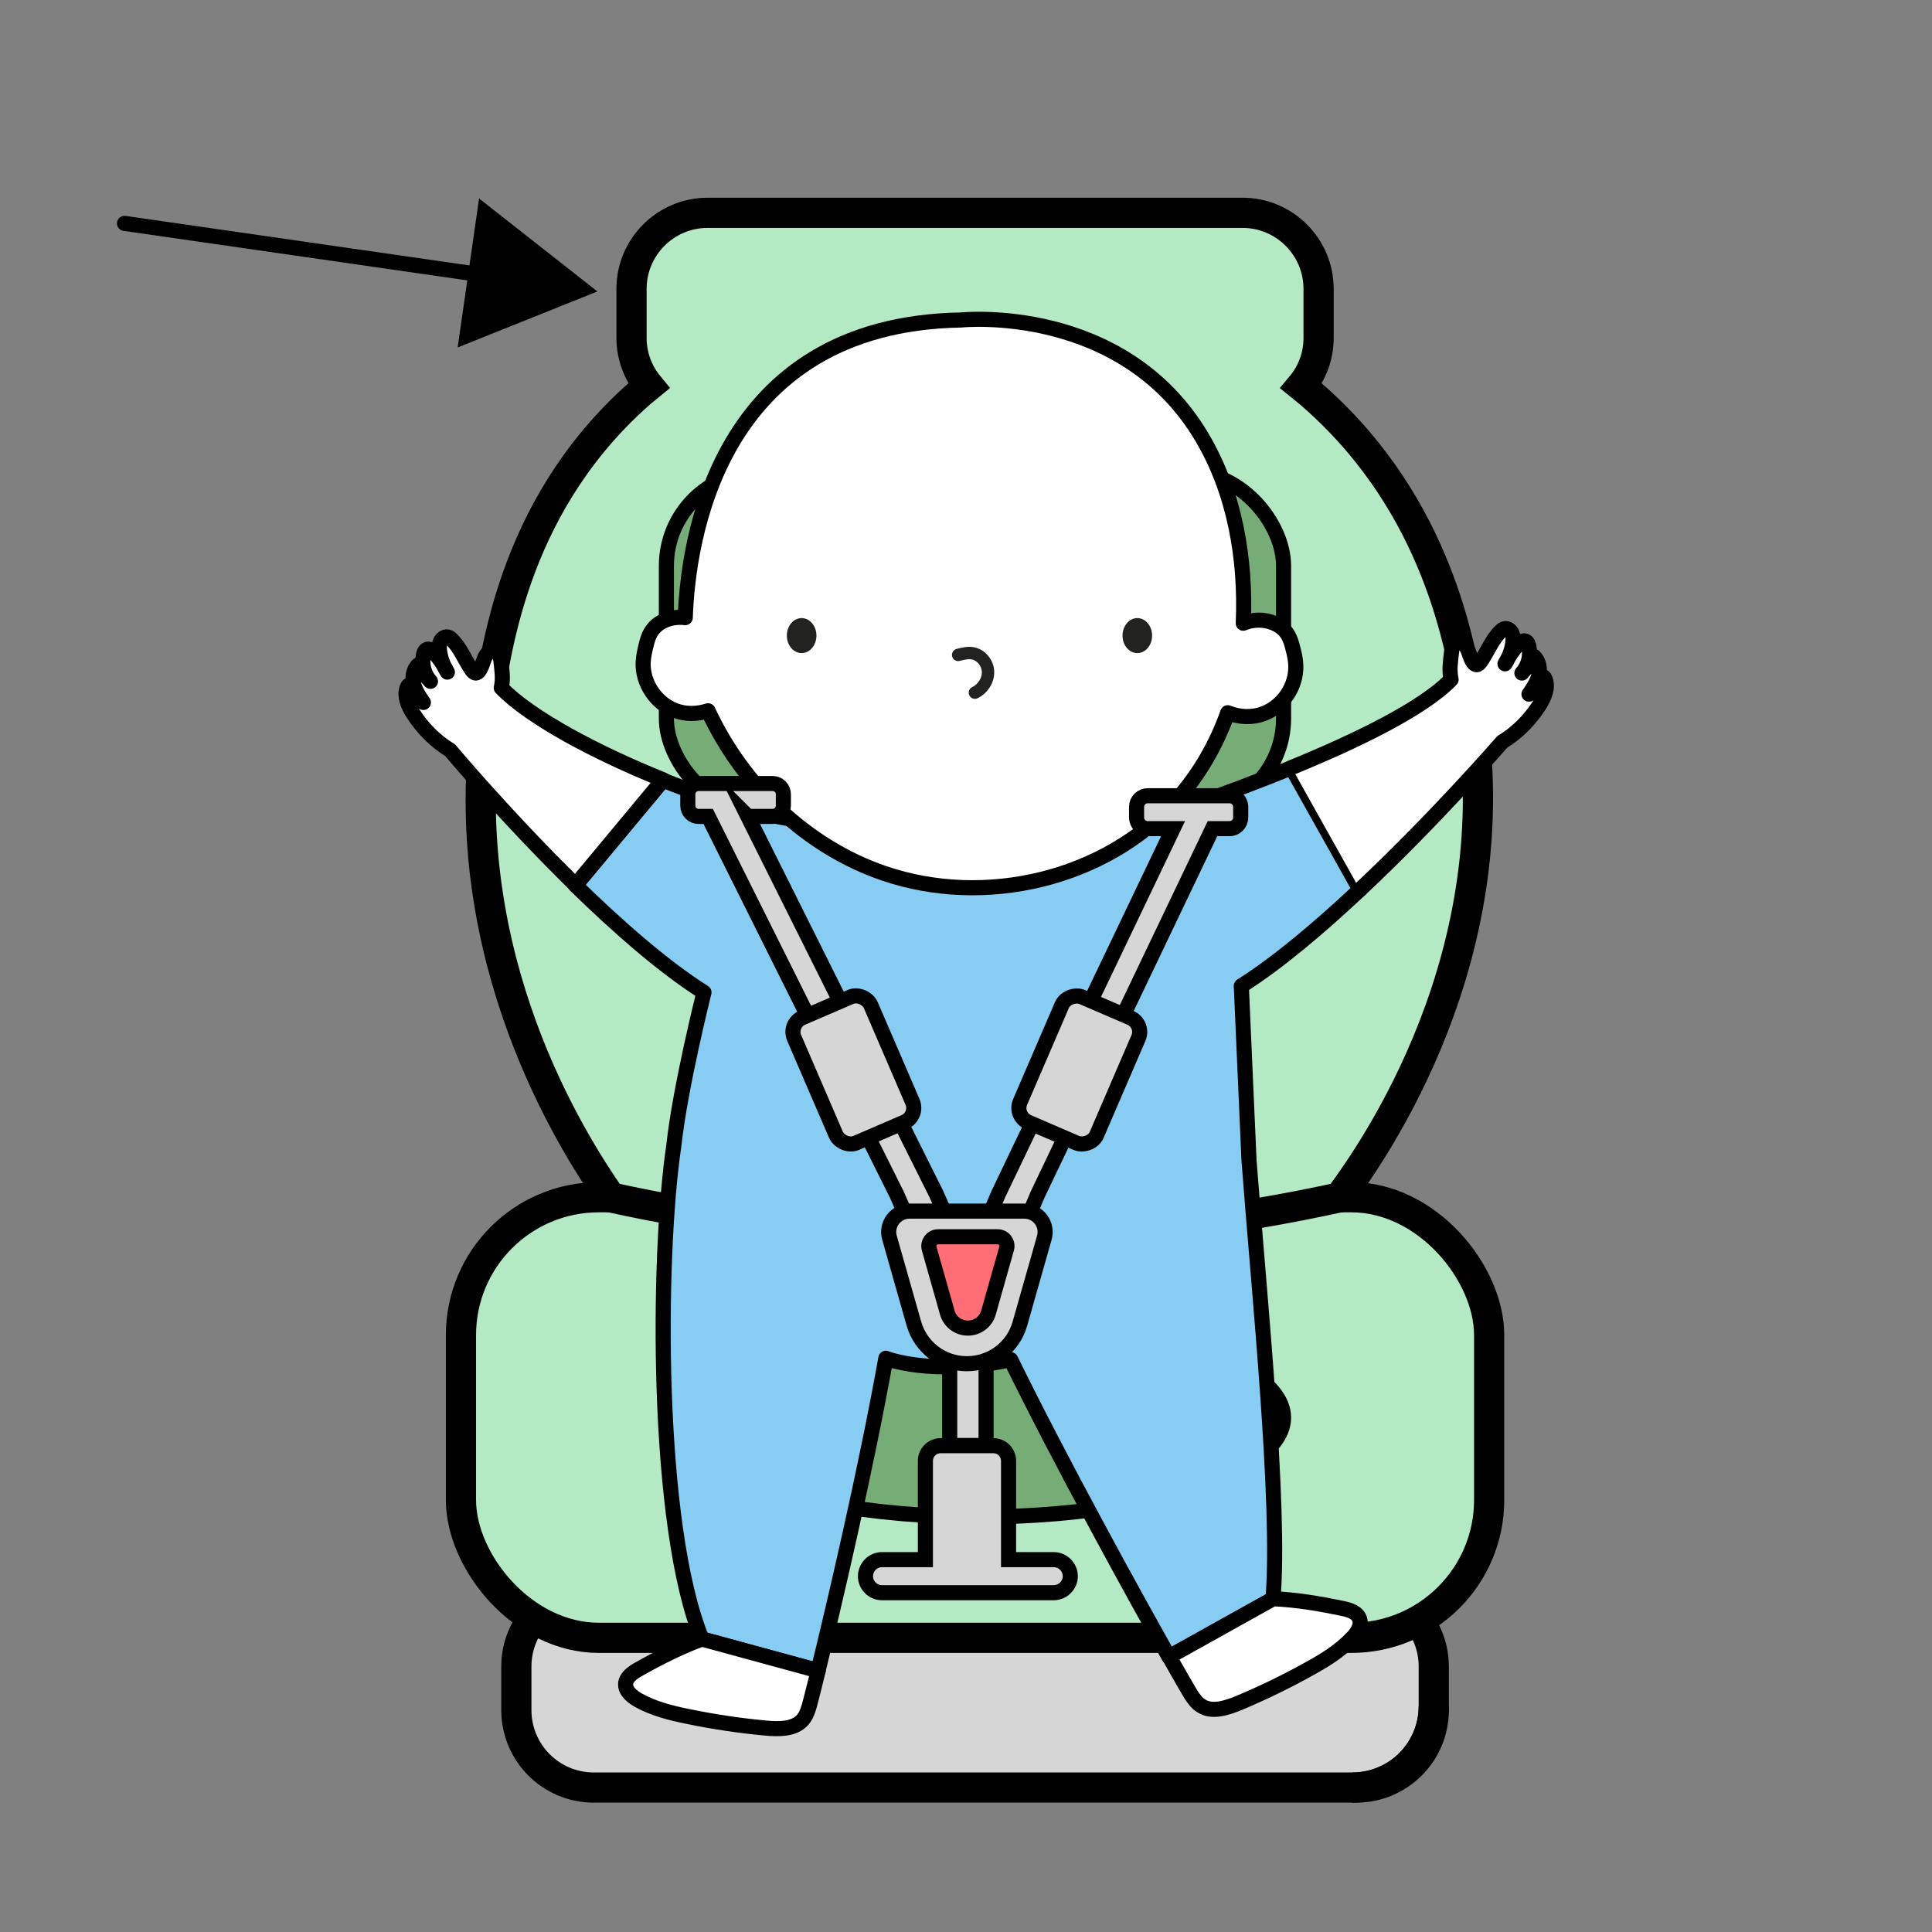 <?xml version="1.0" encoding="UTF-8"?>
<svg id="Calque_1" data-name="Calque 1" xmlns="http://www.w3.org/2000/svg" viewBox="0 0 128 128">
  <rect x="0" y="0" width="128" height="128" fill="#808080" stroke="none"/>
  <defs>
    <style>
      .cls-1 {
        fill: #87ccf3;
      }

      .cls-1, .cls-2, .cls-3, .cls-4, .cls-5, .cls-6, .cls-7, .cls-8 {
        stroke: #000;
      }

      .cls-1, .cls-2, .cls-3, .cls-9, .cls-10 {
        stroke-linecap: round;
        stroke-linejoin: round;
      }

      .cls-2 {
        fill: #fff;
      }

      .cls-3, .cls-9, .cls-10 {
        fill: none;
      }

      .cls-11 {
        fill: #222221;
      }

      .cls-4 {
        fill: #b4eac3;
      }

      .cls-4, .cls-5 {
        stroke-width: 2px;
      }

      .cls-4, .cls-5, .cls-6, .cls-7, .cls-8 {
        stroke-miterlimit: 10;
      }

      .cls-5, .cls-7 {
        fill: #d6d6d6;
      }

      .cls-6 {
        fill: #ff6d75;
      }

      .cls-8 {
        fill: #76ac75;
      }

      .cls-9 {
        stroke: #fff;
        stroke-width: 8px;
      }

      .cls-10 {
        stroke: #222221;
        stroke-width: .82px;
      }
    </style>
  </defs>
  <path class="cls-5" d="m94.99,110.41v2.63c0,2.98-2.41,5.39-5.39,5.39h-50.26c-2.84,0-5.13-2.3-5.13-5.13v-2.89c0-2.83,2.29-5.13,5.13-5.13h50.52c2.83,0,5.13,2.3,5.13,5.13Z"/>
  <path class="cls-5" d="m94.99,113.04v.26c0,2.83-2.3,5.13-5.13,5.13h-.26c2.98,0,5.39-2.41,5.39-5.39Z"/>
  <rect class="cls-4" x="30.54" y="79.32" width="68.12" height="29.19" rx="9.13" ry="9.13"/>
  <path class="cls-4" d="m88.74,79.33c-6.51,1.43-14.9,2.66-24.68,2.61-9.3-.04-17.31-1.23-23.6-2.61-2.62-3.77-10.24-15.78-8.3-31.36.58-4.61,1.77-14.13,9.76-21.49.35-.32.7-.63,1.06-.92-.71-.86-1.14-1.97-1.14-3.17v-3.25c0-2.78,2.26-5.04,5.04-5.04h35.44c2.78,0,5.04,2.26,5.04,5.04v3.25c0,1.21-.43,2.32-1.15,3.18.36.29.72.59,1.07.91,7.94,7.15,9.47,16.25,10.11,20.05,2.81,16.67-6.38,29.75-8.65,32.8Z"/>
  <rect class="cls-8" x="44.15" y="31.28" width="40.89" height="22.53" rx="6.21" ry="6.21"/>
  <ellipse class="cls-8" cx="64.88" cy="93.92" rx="20.16" ry="6.58"/>
  <g>
    <path class="cls-1" d="m75.12,54.65c1.7-.54,6.06-1.99,10.45-3.79l4.53,8.08c-2.61,2.45-5.39,4.82-7.86,6.38l.51,11.55c.68,8.99,2.1,22.77,1.59,29.07l-6.89,3.84c-2.4-4.26-7.21-13-10.49-19.7-5.2,1.12-8.26-.08-8.27-.09-1.32,7.38-3.45,16.46-4.49,20.69l-7.7-2.1c-3.08-7.52-2.95-25.32-1.86-32.66,0,0,0,0,0,0,.42-3.9,2-10.17,2-10.17-2.72-1.72-5.76-4.41-8.51-7.09l5.8-6.97c4.05,1.63,8.05,2.76,9.94,2.67"/>
    <path class="cls-2" d="m85.64,42.89c-.07-.28-.16-.56-.3-.81-.49-.84-1.63-1.15-2.57-.92-.13.03-.26.08-.4.13.19-4.29-.58-8.7-2.75-12.34-5.27-8.87-15.94-7.75-15.94-7.75-16.25.27-18.11,14.8-18.28,19.72-.88-.11-1.83.21-2.28.97-.15.25-.23.53-.3.81-.1.39-.19.79-.21,1.19-.05,1.36.84,2.7,2.11,3.18.7.27,1.48.25,2.19.02,2.3,4.94,6.51,9.01,11.66,10.77,6.67,2.28,14.67.41,19.37-4.85,1.5-1.68,2.65-3.67,3.4-5.79.76.31,1.63.35,2.4.05,1.27-.48,2.16-1.82,2.11-3.18-.01-.4-.1-.8-.21-1.19Z"/>
    <path class="cls-2" d="m89.58,108.52c-.79.85-1.8,1.47-2.8,2.02-1.52.85-3.09,1.61-4.68,2.28-.83.34-1.8.66-2.51.2-.28-.17-.48-.44-.66-.71-.08-.12-.63-1.06-1.47-2.55l6.89-3.84c1.57.07,3.1.33,4.63.65.46.1.99.27,1.11.74.11.43-.18.87-.49,1.2Z"/>
    <path class="cls-2" d="m54.21,110.68c-.34,1.38-.56,2.24-.6,2.37-.1.31-.2.63-.42.88-.55.65-1.57.64-2.46.56-1.73-.16-3.45-.42-5.16-.77-1.12-.23-2.26-.51-3.28-1.08-.4-.23-.82-.56-.84-1-.03-.47.42-.8.83-1.03,1.36-.77,2.74-1.47,4.22-2.02l7.7,2.1Z"/>
    <path class="cls-2" d="m38.15,58.65c-4.58-4.48-8.33-8.95-8.33-8.95-.99-.6-1.84-1.46-2.48-2.47-.31-.5-.58-1.13-.36-1.69.02-.06.06-.13.11-.15.11-.05.22.07.29.17.22.33.45.65.67.98-.26-.37-.52-.76-.64-1.21-.11-.45-.03-.99.31-1.29.22.4.49.77.8,1.1-.42-.45-.6-1.15-.46-1.77.03-.13.08-.27.19-.33.18-.11.4.06.54.22.33.38.62.81.85,1.27-.26-.4-.44-.87-.51-1.36-.03-.22-.04-.45.04-.65.08-.2.29-.36.49-.32.11.02.19.09.27.17.58.56.87,1.38,1.35,2.05.06.08.14.17.24.17.08,0,.15-.06.2-.12.21-.26.27-.62.41-.93.15-.31.49-.58.77-.42.19.11.25.38.28.61.07.64.17,1.22.03,1.84,1.93,2,6.36,4.34,10.72,6.09l-5.8,6.97Z"/>
    <path class="cls-2" d="m90.1,58.94c5.06-4.75,9.43-9.79,9.43-9.79.99-.6,1.84-1.46,2.48-2.47.31-.5.58-1.13.36-1.69-.02-.06-.06-.13-.11-.15-.11-.05-.22.07-.29.17-.22.33-.45.65-.67.98.26-.37.52-.76.64-1.21.11-.45.03-.99-.31-1.29-.22.4-.49.77-.8,1.1.42-.45.6-1.15.46-1.77-.03-.13-.08-.27-.19-.33-.18-.11-.4.06-.54.22-.33.38-.62.81-.85,1.27.26-.4.44-.87.51-1.36.03-.22.04-.45-.04-.65-.08-.2-.29-.36-.49-.32-.11.02-.19.09-.27.17-.58.56-.87,1.38-1.35,2.05-.06.08-.14.17-.24.17-.08,0-.15-.06-.2-.12-.21-.26-.27-.62-.41-.93-.15-.31-.49-.58-.77-.42-.19.11-.25.38-.28.61-.07.64-.17,1.22-.03,1.84-1.85,1.92-6.22,4.05-10.57,5.83"/>
    <path class="cls-11" d="m54.09,42.11c0,.64-.44,1.16-.98,1.16s-.98-.52-.98-1.16.44-1.16.98-1.16.98.52.98,1.16Z"/>
    <path class="cls-11" d="m76.33,42.11c0,.64-.44,1.16-.98,1.16s-.98-.52-.98-1.16.44-1.16.98-1.16.98.52.98,1.16Z"/>
    <path class="cls-10" d="m64.59,45.89c.52-.25.89-.81.87-1.39-.02-.58-.46-1.13-1.04-1.22-.31-.05-.63.03-.94.11"/>
  </g>
  <g>
    <path class="cls-7" d="m81.46,52.72h-5.42c-.41,0-.74.33-.74.74v.7c0,.41.33.74.74.74h1.68l-11.58,24.22-1.04,2.43,2.23.93,1.42-3.35,11.58-24.23h1.13c.41,0,.74-.33.74-.74v-.7c0-.41-.33-.74-.74-.74Z"/>
    <path class="cls-7" d="m49.55,54.09h1.64c.39,0,.71-.32.71-.71v-.76c0-.39-.32-.71-.71-.71h-4.91c-.39,0-.71.32-.71.71v.76c0,.39.32.71.71.71h.64l12.49,25.04,1.49,3.38,2.2-.98-1.06-2.41-12.5-25.04Z"/>
  </g>
  <rect class="cls-7" x="62.92" y="89.45" width="2.41" height="6.32"/>
  <rect class="cls-7" x="53.77" y="66.38" width="5.52" height="9.03" rx="1.02" ry="1.02" transform="translate(-23.44 28.16) rotate(-23.32)"/>
  <rect class="cls-7" x="66.99" y="68.13" width="9.03" height="5.52" rx="1.02" ry="1.02" transform="translate(-21.9 108.49) rotate(-66.68)"/>
  <path class="cls-7" d="m67.86,80.24h-7.6c-.92,0-1.58.88-1.33,1.76l1.62,5.7c.45,1.57,1.88,2.65,3.51,2.65h0c1.63,0,3.07-1.08,3.51-2.65l1.62-5.7c.25-.88-.41-1.76-1.33-1.76Z"/>
  <path class="cls-6" d="m64.12,87.99c-.63,0-1.19-.42-1.36-1.03l-1.2-4.24c-.11-.39.18-.78.59-.78h3.95c.41,0,.7.39.59.78l-1.2,4.24c-.17.61-.73,1.03-1.36,1.03Z"/>
  <path class="cls-7" d="m70.91,104.43c0,.6-.5,1.09-1.1,1.09h-11.38c-.6,0-1.09-.49-1.09-1.09s.49-1.1,1.09-1.1h2.88v-6.54c0-.56.45-1.01,1.02-1.01h3.48c.56,0,1.01.45,1.01,1.01v6.54h2.99c.6,0,1.1.49,1.1,1.1Z"/>
  <g>
    <line class="cls-3" x1="8.25" y1="14.8" x2="32.48" y2="18.29"/>
    <polygon points="30.32 23.02 39.58 19.31 31.74 13.15 30.32 23.02"/>
  </g>
  <rect class="cls-9" x="-235.86" y="-314.74" width="1215" height="875.1"/>
</svg>